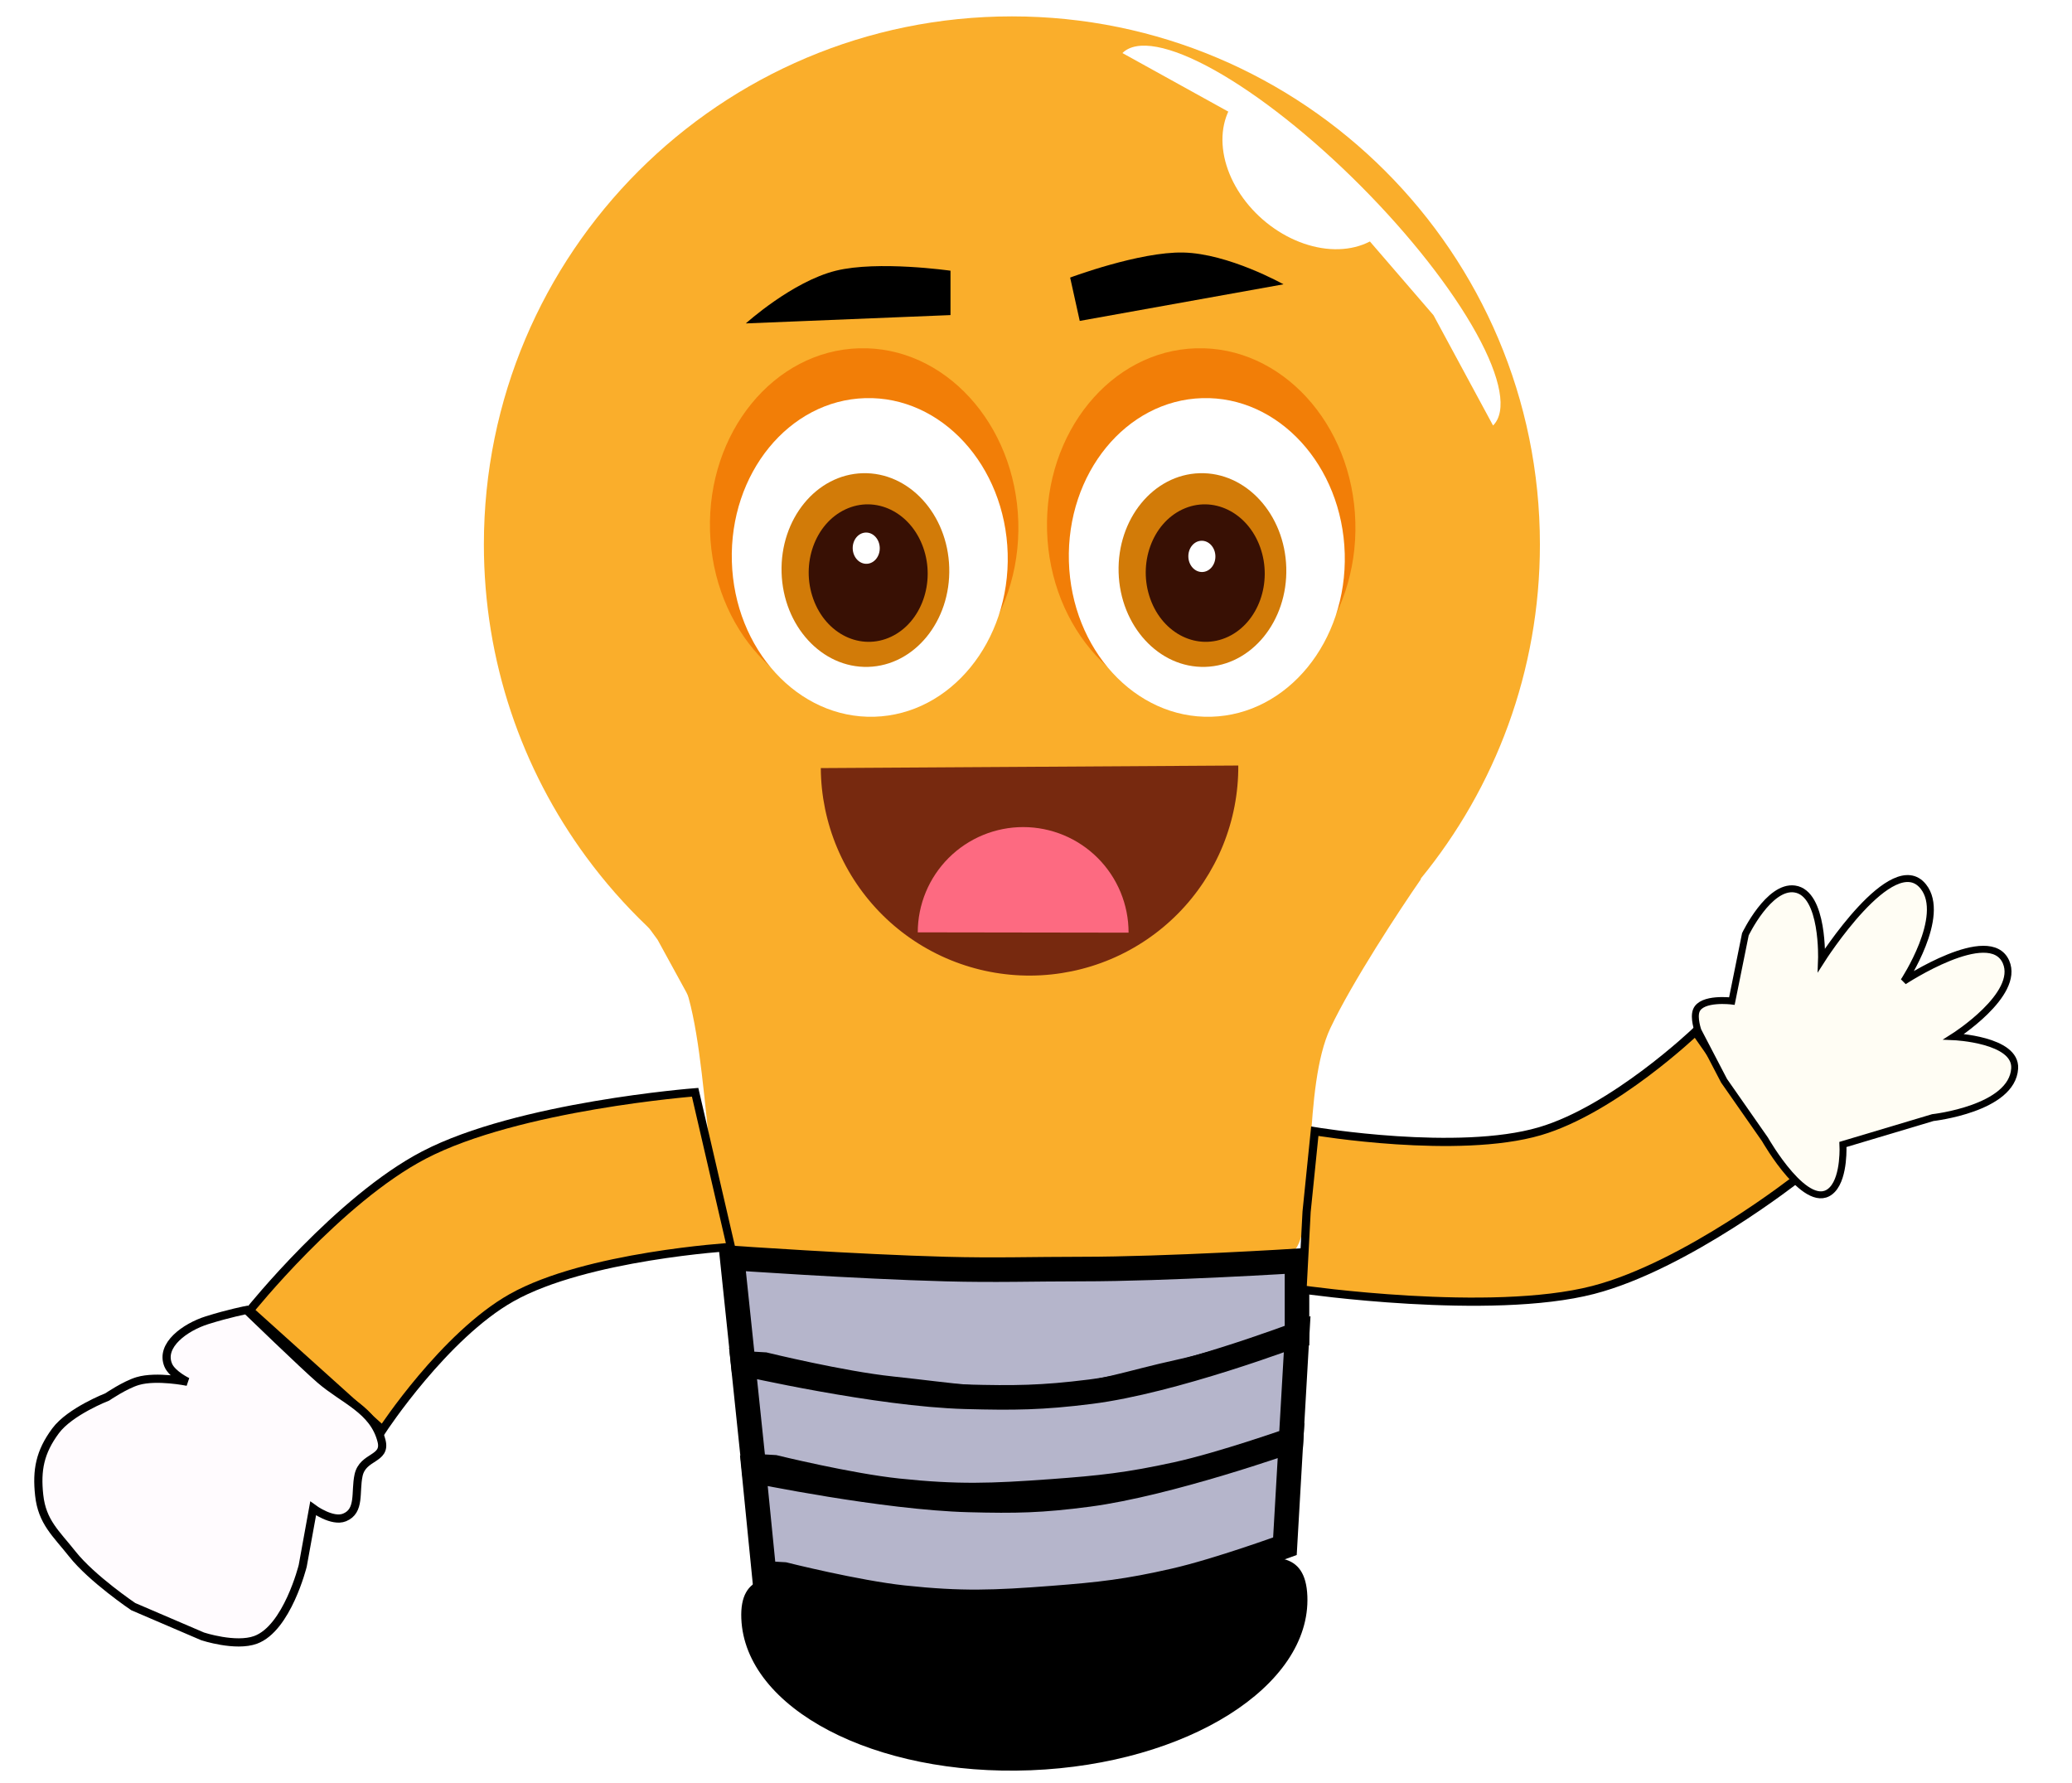 <svg width="229" height="197" viewBox="0 0 229 197" fill="none" xmlns="http://www.w3.org/2000/svg">
<path d="M144.491 176.379C144.885 186.325 131.199 194.941 113.923 195.624C96.648 196.307 82.325 188.799 81.931 178.854C81.538 168.909 95.936 178.3 113.211 177.617C130.487 176.933 144.098 166.434 144.491 176.379Z" fill="black"/>
<path d="M111.835 1.81C144.065 1.81 170.193 27.936 170.193 60.166C170.193 74.182 165.25 87.044 157.014 97.105C157.006 97.115 157.013 97.13 157.026 97.131C157.039 97.131 157.046 97.145 157.039 97.155C154.704 100.524 149.461 108.491 147.039 113.604C144.003 120.009 145.363 134.143 143.396 137.7C141.878 140.445 138.54 139.876 135.504 139.836C119.923 139.633 87.548 139.103 82.692 138.615C77.89 138.133 78.726 119.814 76.104 110.263C76.045 110.047 75.96 109.844 75.853 109.648L72.675 103.843L71.916 102.804C71.807 102.654 71.683 102.514 71.549 102.386C69.078 100.027 66.815 97.454 64.788 94.696C64.788 94.696 64.788 94.696 64.787 94.696L64.784 94.693C64.784 94.693 64.784 94.692 64.784 94.692C64.784 94.692 64.784 94.692 64.784 94.692C57.678 85.024 53.479 73.085 53.479 60.166C53.479 27.937 79.606 1.81 111.835 1.81Z" fill="#FAAE2B"/>
<ellipse cx="132.759" cy="58.163" rx="19.683" ry="17.043" transform="rotate(88.358 132.759 58.163)" fill="#F27E07"/>
<g filter="url(#filter0_d_1571_1604)">
<ellipse cx="133.379" cy="58.837" rx="17.611" ry="15.249" transform="rotate(88.358 133.379 58.837)" fill="white"/>
</g>
<ellipse cx="132.896" cy="62.993" rx="10.705" ry="9.269" transform="rotate(88.358 132.896 62.993)" fill="#D27B08"/>
<ellipse cx="7.477" cy="6.714" rx="7.477" ry="6.714" transform="matrix(0.338 0.941 -0.904 0.426 136.747 53.434)" fill="#381004"/>
<ellipse cx="132.832" cy="61.484" rx="1.727" ry="1.495" transform="rotate(88.358 132.832 61.484)" fill="white"/>
<ellipse cx="95.508" cy="58.163" rx="19.683" ry="17.043" transform="rotate(88.358 95.508 58.163)" fill="#F27E07"/>
<g filter="url(#filter1_d_1571_1604)">
<ellipse cx="96.128" cy="58.837" rx="17.611" ry="15.249" transform="rotate(88.358 96.128 58.837)" fill="white"/>
</g>
<ellipse cx="95.646" cy="62.993" rx="10.705" ry="9.269" transform="rotate(88.358 95.646 62.993)" fill="#D27B08"/>
<ellipse cx="7.477" cy="6.714" rx="7.477" ry="6.714" transform="matrix(0.338 0.941 -0.904 0.426 99.496 53.434)" fill="#381004"/>
<ellipse cx="95.737" cy="60.577" rx="1.727" ry="1.495" transform="rotate(88.358 95.737 60.577)" fill="white"/>
<path d="M136.737 10.798C135.292 12.462 134.779 14.817 135.31 17.343C135.842 19.869 137.375 22.36 139.572 24.269C141.769 26.177 144.45 27.347 147.026 27.519C149.602 27.692 151.861 26.854 153.307 25.19L145.022 17.994L136.737 10.798Z" fill="white"/>
<path d="M165.015 47.022C166.577 45.467 165.917 41.808 163.181 36.849C160.445 31.89 155.856 26.038 150.424 20.58C144.992 15.122 139.161 10.505 134.215 7.745C129.27 4.985 125.613 4.308 124.051 5.863L137.169 13.119L148.732 23.587L158.431 34.833L165.015 47.022Z" fill="white"/>
<path d="M105.05 29.915V34.819L82.431 35.739C82.431 35.739 87.558 31.105 92.383 29.915C97.031 28.768 105.05 29.915 105.05 29.915Z" fill="black"/>
<path d="M118.274 30.673L119.334 35.462L141.85 31.417C141.85 31.417 135.79 28.014 130.771 27.906C125.937 27.802 118.274 30.673 118.274 30.673Z" fill="black"/>
<path d="M90.716 84.879C90.734 87.909 91.35 90.906 92.526 93.697C93.703 96.489 95.418 99.022 97.573 101.151C99.729 103.28 102.283 104.964 105.089 106.106C107.895 107.249 110.899 107.827 113.929 107.808C116.958 107.789 119.955 107.174 122.747 105.998C125.539 104.821 128.071 103.106 130.201 100.95C132.33 98.795 134.013 96.241 135.156 93.435C136.298 90.629 136.876 87.625 136.857 84.595L113.786 84.737L90.716 84.879Z" fill="#77290F"/>
<path d="M124.732 103.064C124.734 101.534 124.435 100.019 123.852 98.605C123.268 97.191 122.412 95.905 121.332 94.822C120.252 93.738 118.968 92.878 117.556 92.29C116.143 91.703 114.629 91.399 113.099 91.397C111.569 91.395 110.054 91.694 108.639 92.277C107.225 92.861 105.939 93.717 104.856 94.797C103.773 95.877 102.912 97.16 102.325 98.573C101.737 99.986 101.434 101.5 101.432 103.03L113.082 103.047L124.732 103.064Z" fill="#FD6A81"/>
<path d="M104.498 140.238C94.498 139.967 80.917 139.016 80.917 139.016L82.139 150.658L84.497 150.794C84.497 150.794 92.987 152.869 98.539 153.455C105.336 154.173 109.172 154.953 115.988 154.46C121.615 154.054 124.843 152.787 130.348 151.584C135.529 150.452 143.347 147.704 143.347 147.704L143.345 139.333C143.345 139.333 129.026 140.238 119.526 140.238C114.097 140.238 110.058 140.388 104.498 140.238Z" fill="#B5B5CB" stroke="black" stroke-width="2.714"/>
<path d="M106.702 154.35C97 154.088 82.125 150.681 82.125 150.681L83.308 162.012L85.596 162.144C85.596 162.144 93.832 164.161 99.218 164.731C105.813 165.428 109.586 165.289 116.198 164.808C121.657 164.411 124.738 164.077 130.079 162.905C135.105 161.802 142.691 159.126 142.691 159.126L143.363 147.451C143.363 147.451 129.709 152.639 120.505 153.793C115.154 154.464 112.096 154.495 106.702 154.35Z" fill="#B5B5CB" stroke="black" stroke-width="2.714"/>
<path d="M107.084 165.752C97.68 165.508 83.318 162.531 83.318 162.531L84.445 173.86L86.662 173.987C86.662 173.987 94.642 175.99 99.862 176.55C106.253 177.236 109.911 177.09 116.321 176.597C121.614 176.191 124.601 175.851 129.78 174.67C134.654 173.558 142.011 170.869 142.011 170.869L142.684 159.194C142.684 159.194 129.192 163.982 120.268 165.153C115.08 165.833 112.312 165.888 107.084 165.752Z" fill="#B5B5CB" stroke="black" stroke-width="2.714"/>
<path d="M170.193 125.006C161.128 127.667 145.312 125.006 145.312 125.006L144.407 133.904L143.955 142.499C143.955 142.499 164.7 145.49 176.073 142.549C186.378 139.883 198.692 130.166 198.692 130.166L187.383 113.999C187.383 113.999 178.38 122.602 170.193 125.006Z" fill="#FAAE2B" stroke="black" stroke-width="0.905"/>
<path d="M56.543 143.404C64.773 138.767 80.783 137.792 80.783 137.792L76.826 120.702C76.826 120.702 57.273 122.209 46.857 127.64C37.419 132.561 27.614 144.805 27.614 144.805L42.278 158.005C42.278 158.005 49.109 147.592 56.543 143.404Z" fill="#FAAE2B" stroke="black" stroke-width="0.905"/>
<path d="M18.594 150.859C19.024 151.885 20.72 152.695 20.72 152.695C20.72 152.695 17.328 151.994 15.221 152.616C13.815 153.032 11.849 154.373 11.849 154.373C11.849 154.373 7.737 155.963 6.141 158.117C4.409 160.455 4.03 162.45 4.331 165.226C4.652 168.198 6.197 169.453 7.994 171.725C10.154 174.456 14.724 177.539 14.724 177.539L22.396 180.829C22.396 180.829 26.031 182.025 28.249 181.214C31.744 179.935 33.457 173.036 33.457 173.036L34.608 166.691C34.608 166.691 36.709 168.244 38.077 167.687C39.846 166.966 39.225 164.887 39.63 163.024C40.099 160.867 42.691 161.307 42.17 159.237C41.301 155.788 38.013 154.722 35.384 152.451C33.586 150.898 27.241 144.761 27.241 144.761C27.241 144.761 25.276 145.139 22.885 145.892C20.493 146.644 17.664 148.636 18.594 150.859Z" fill="#FFFBFE" stroke="black" stroke-width="0.905"/>
<path d="M192.901 103.243L191.41 110.621C191.41 110.621 188.057 110.195 187.477 111.676C187.159 112.488 187.664 113.902 187.664 113.902L190.545 119.43L195.069 125.91C195.069 125.91 199.836 134.298 202.519 131.446C203.887 129.993 203.684 126.47 203.684 126.47L213.616 123.501C213.616 123.501 222.392 122.528 222.664 118.073C222.859 114.866 215.938 114.563 215.938 114.563C215.938 114.563 223.291 109.902 221.706 106.299C219.898 102.191 210.413 108.433 210.413 108.433C210.413 108.433 215.172 101.228 212.568 97.967C209.185 93.731 201.316 106.097 201.316 106.097C201.316 106.097 201.599 98.694 198.349 98.237C195.488 97.834 192.901 103.243 192.901 103.243Z" fill="#FFFDF4" stroke="black" stroke-width="0.766"/>
<defs>
<filter id="filter0_d_1571_1604" x="115.364" y="41.227" width="36.029" height="40.744" filterUnits="userSpaceOnUse" color-interpolation-filters="sRGB">
<feFlood flood-opacity="0" result="BackgroundImageFix"/>
<feColorMatrix in="SourceAlpha" type="matrix" values="0 0 0 0 0 0 0 0 0 0 0 0 0 0 0 0 0 0 127 0" result="hardAlpha"/>
<feOffset dy="2.763"/>
<feGaussianBlur stdDeviation="1.381"/>
<feComposite in2="hardAlpha" operator="out"/>
<feColorMatrix type="matrix" values="0 0 0 0 0 0 0 0 0 0 0 0 0 0 0 0 0 0 0.25 0"/>
<feBlend mode="normal" in2="BackgroundImageFix" result="effect1_dropShadow_1571_1604"/>
<feBlend mode="normal" in="SourceGraphic" in2="effect1_dropShadow_1571_1604" result="shape"/>
</filter>
<filter id="filter1_d_1571_1604" x="78.114" y="41.227" width="36.029" height="40.744" filterUnits="userSpaceOnUse" color-interpolation-filters="sRGB">
<feFlood flood-opacity="0" result="BackgroundImageFix"/>
<feColorMatrix in="SourceAlpha" type="matrix" values="0 0 0 0 0 0 0 0 0 0 0 0 0 0 0 0 0 0 127 0" result="hardAlpha"/>
<feOffset dy="2.763"/>
<feGaussianBlur stdDeviation="1.381"/>
<feComposite in2="hardAlpha" operator="out"/>
<feColorMatrix type="matrix" values="0 0 0 0 0 0 0 0 0 0 0 0 0 0 0 0 0 0 0.25 0"/>
<feBlend mode="normal" in2="BackgroundImageFix" result="effect1_dropShadow_1571_1604"/>
<feBlend mode="normal" in="SourceGraphic" in2="effect1_dropShadow_1571_1604" result="shape"/>
</filter>
</defs>
</svg>

